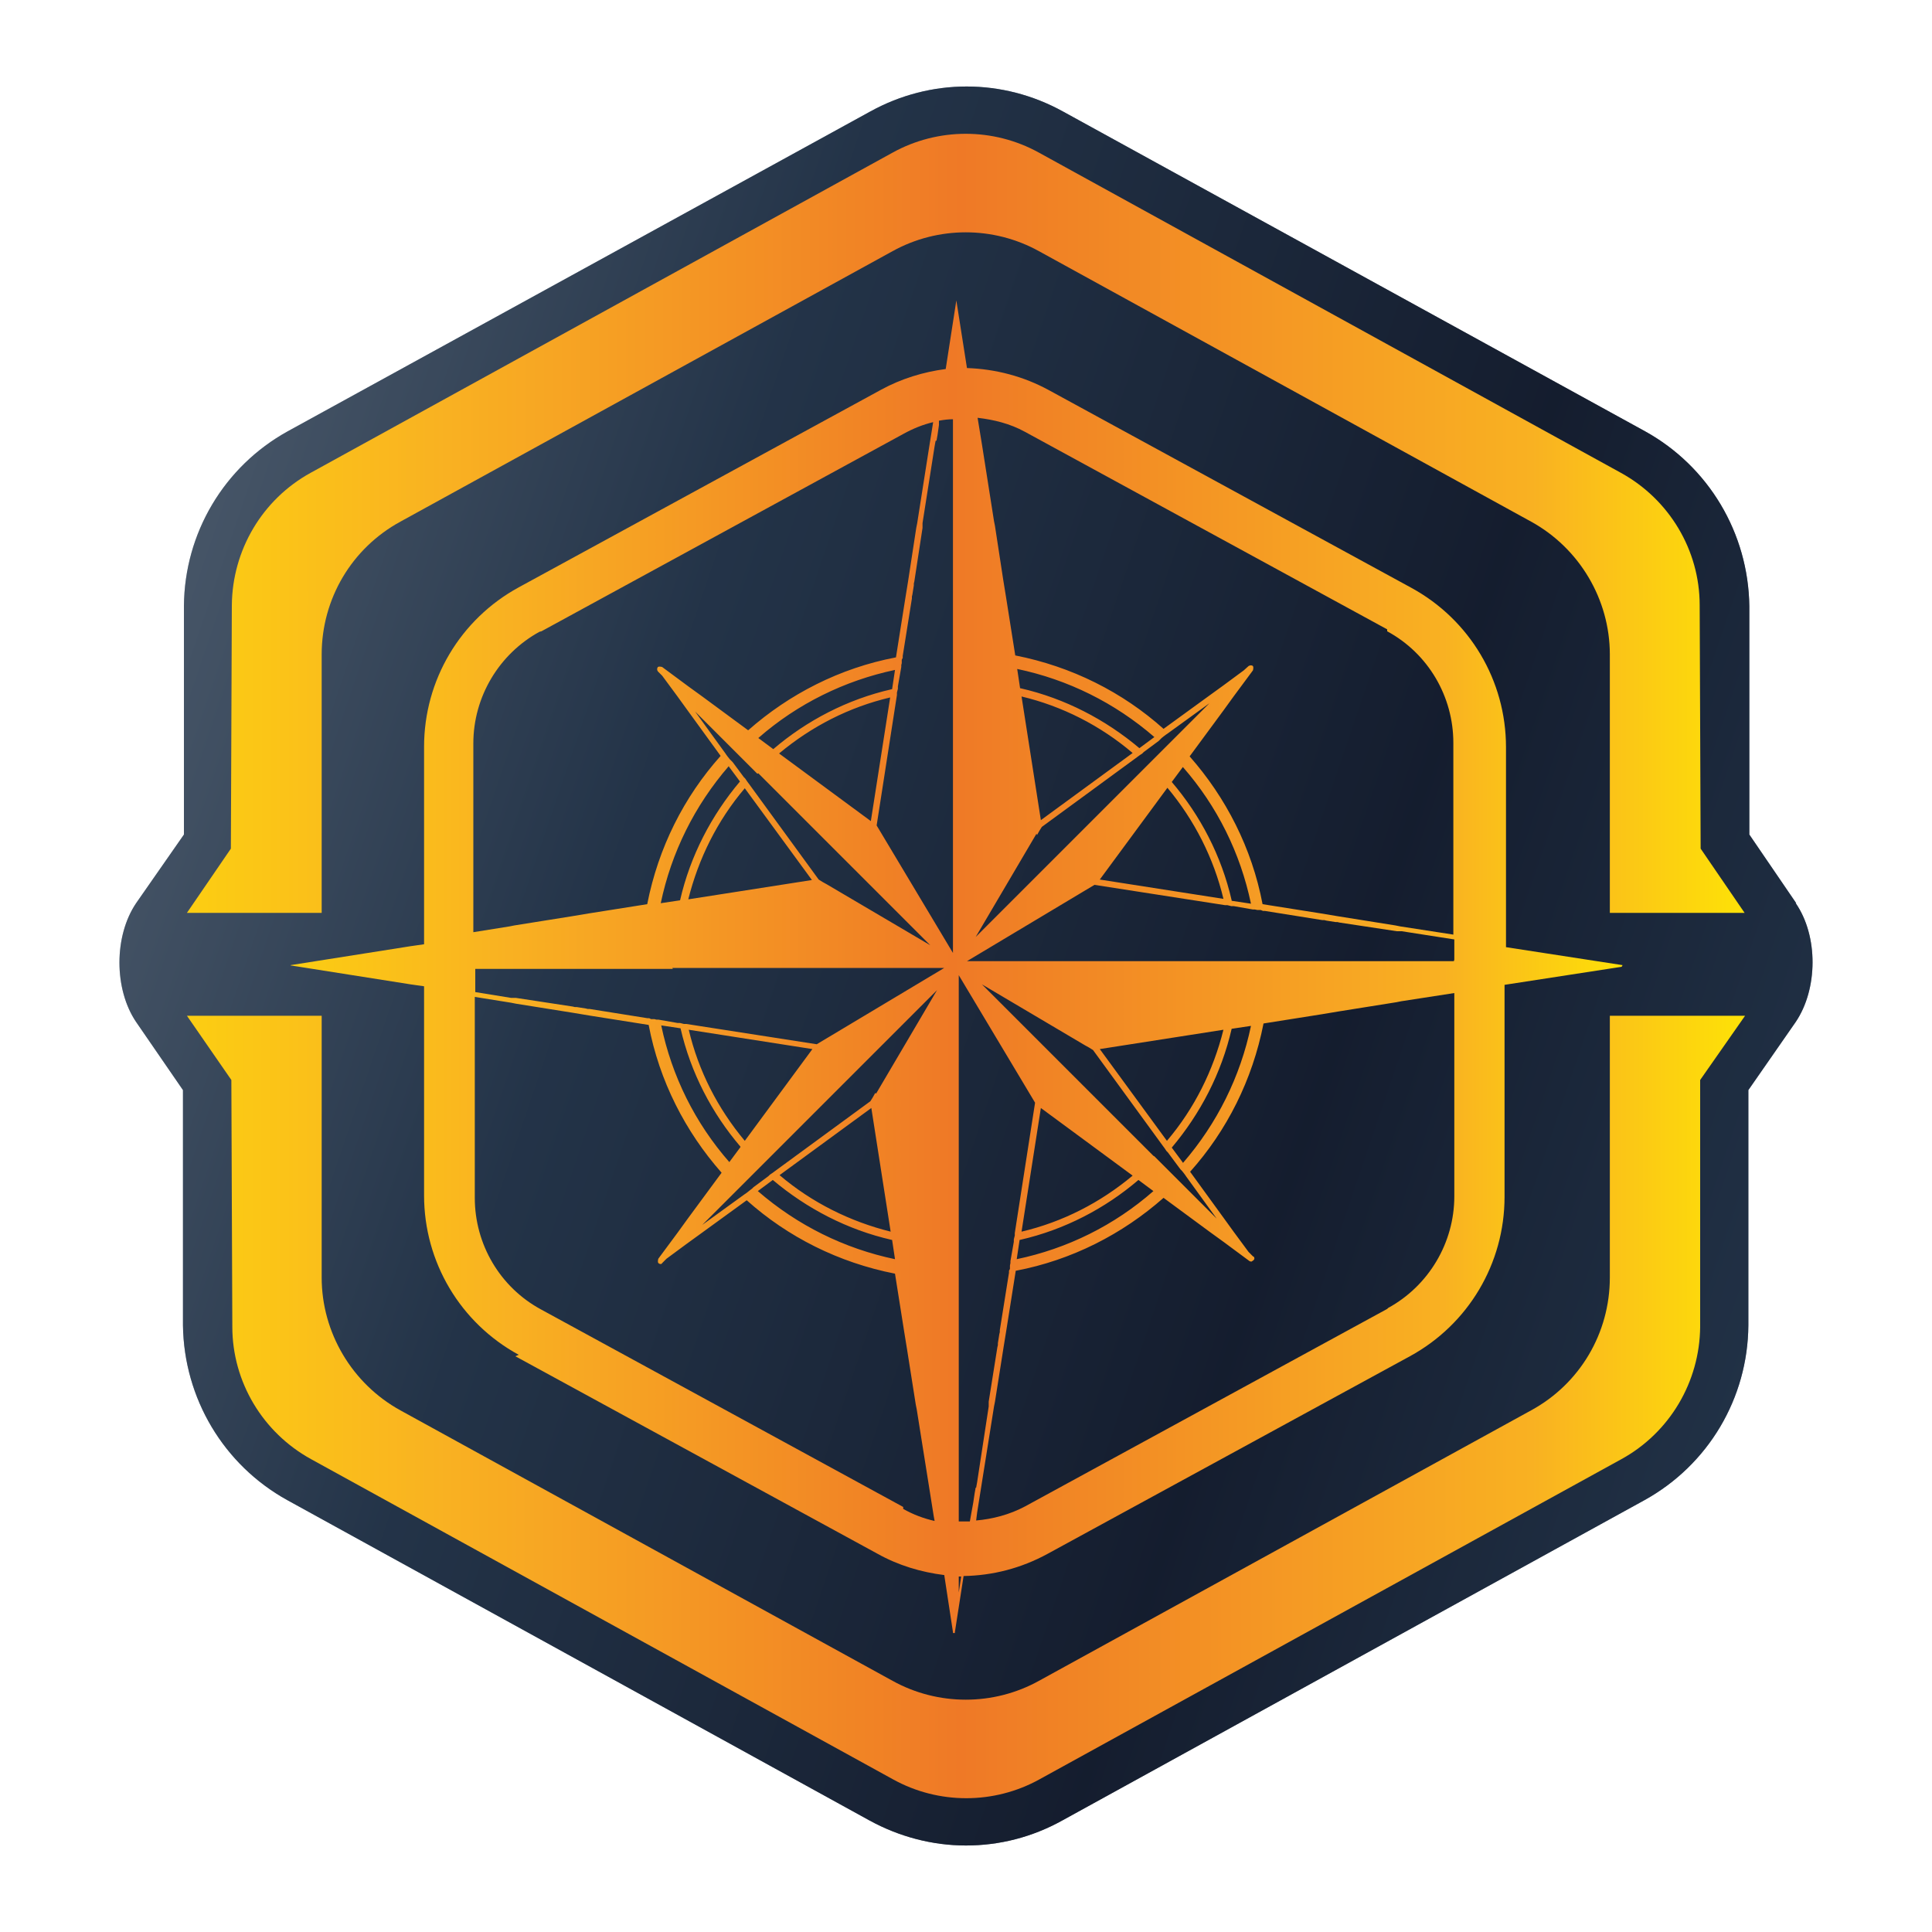 <svg width="80" height="80" viewBox="0 0 80 80" fill="none" xmlns="http://www.w3.org/2000/svg">
<g clip-path="url(#clip0_8344_205525)">
<path d="M74.376 37.398L72.436 34.557V25.098C72.396 22.078 70.756 19.317 68.116 17.858L44.016 4.617C41.516 3.237 38.536 3.237 36.036 4.617L11.916 17.858C9.276 19.317 7.636 22.078 7.616 25.098V34.557L5.636 37.398C4.716 38.758 4.716 40.958 5.636 42.318L7.576 45.138V54.877C7.616 57.898 9.256 60.657 11.896 62.117L35.996 75.377C37.236 76.058 38.616 76.418 39.996 76.418C41.376 76.418 42.736 76.078 43.996 75.377L68.096 62.117C70.736 60.657 72.376 57.898 72.396 54.877V45.138L74.356 42.318C75.276 40.958 75.296 38.758 74.356 37.398H74.376Z" fill="url(#paint0_linear_8344_205525)"/>
<path d="M74.376 37.398L72.436 34.557V25.098C72.396 22.078 70.756 19.317 68.116 17.858L44.016 4.617C41.516 3.237 38.536 3.237 36.036 4.617L11.916 17.858C9.276 19.317 7.636 22.078 7.616 25.098V34.557L5.636 37.398C4.716 38.758 4.716 40.958 5.636 42.318L7.576 45.138V54.877C7.616 57.898 9.256 60.657 11.896 62.117L35.996 75.377C37.236 76.058 38.616 76.418 39.996 76.418C41.376 76.418 42.736 76.078 43.996 75.377L68.096 62.117C70.736 60.657 72.376 57.898 72.396 54.877V45.138L74.356 42.318C75.276 40.958 75.296 38.758 74.356 37.398H74.376Z" fill="#142136" fill-opacity="0.6"/>
<path d="M66.66 42.06V52.9C66.66 55.2 65.42 57.3 63.4 58.4L43.02 69.6C41.14 70.64 38.84 70.64 36.96 69.6L16.58 58.4C14.58 57.3 13.32 55.18 13.32 52.9V42.06H7.74L9.58 44.72L9.62 54.94C9.62 57.22 10.88 59.32 12.88 60.42L36.98 73.68C38.86 74.72 41.16 74.72 43.04 73.68L67.14 60.42C69.14 59.32 70.38 57.22 70.4 54.94V44.72L72.26 42.06H66.68H66.66Z" fill="url(#paint1_linear_8344_205525)"/>
<path d="M13.32 27.1C13.32 24.8 14.56 22.7 16.58 21.6L36.96 10.4C38.84 9.36 41.14 9.36 43.02 10.4L63.4 21.6C65.4 22.7 66.66 24.82 66.66 27.1V37.8H72.24L70.42 35.14L70.38 25.06C70.38 22.78 69.12 20.68 67.12 19.58L43.02 6.32C41.14 5.28 38.84 5.28 36.96 6.32L12.86 19.58C10.86 20.68 9.62 22.78 9.6 25.06L9.56 35.14L7.74 37.8H13.32V27.1Z" fill="url(#paint2_linear_8344_205525)"/>
<path d="M21.34 56.16L36.34 64.34C37.2 64.82 38.14 65.1 39.1 65.22L39.46 67.58V67.62C39.46 67.62 39.46 67.62 39.48 67.62C39.48 67.62 39.48 67.62 39.5 67.62C39.5 67.62 39.5 67.62 39.52 67.62C39.52 67.62 39.52 67.62 39.54 67.62C39.54 67.62 39.54 67.62 39.54 67.6C39.54 67.6 39.54 67.6 39.54 67.58L39.9 65.26C41.1 65.24 42.28 64.94 43.38 64.34L58.38 56.16C60.8 54.84 62.3 52.32 62.3 49.56V40.78L67.1 40.04C67.1 40.04 67.14 40.04 67.16 40.02C67.16 40.02 67.16 40 67.18 39.98V39.96C67.18 39.96 67.18 39.96 67.16 39.96L62.36 39.22V30.94C62.36 28.18 60.86 25.66 58.44 24.34L43.44 16.16C42.38 15.58 41.22 15.28 40.04 15.24L39.6 12.44C39.6 12.44 39.6 12.44 39.6 12.42C39.6 12.42 39.6 12.42 39.6 12.4C39.6 12.4 39.6 12.42 39.6 12.44L39.16 15.28C38.24 15.4 37.32 15.68 36.48 16.14L21.48 24.32C19.06 25.64 17.56 28.16 17.56 30.92V39.1L17 39.18L12.06 39.96C12.06 39.96 12.06 39.96 12.04 39.96V39.98C12.04 39.98 12.04 39.98 12.06 39.98L17 40.76L17.56 40.84V49.5C17.56 52.26 19.06 54.78 21.48 56.1L21.34 56.16ZM38.78 18.24L38.82 18.02L38.88 17.6V17.42C39.1 17.38 39.28 17.36 39.46 17.36V39.46L36.3 34.18L37.14 28.78V28.68L37.18 28.52V28.42L37.32 27.62V27.54L37.34 27.46V27.32L37.38 27.24V27.16L37.76 24.78V24.7L37.78 24.62L37.84 24.24V24.16L37.86 24.08L38.2 21.86V21.82V21.78V21.74V21.7V21.66L38.7 18.48L38.74 18.26L38.78 18.24ZM42.24 28.5L42.12 27.7C44.22 28.14 46.16 29.1 47.8 30.52L47.18 30.98C45.78 29.8 44.1 28.92 42.26 28.5H42.24ZM46.9 31.18L43.1 33.96L42.3 28.84C43.98 29.24 45.56 30.04 46.9 31.18ZM42.94 34.58L43.04 34.4L43.14 34.24L47.1 31.34L47.18 31.28L47.3 31.2L47.36 31.14L47.98 30.68L48.04 30.62L48.1 30.56L48.2 30.48L48.28 30.42L48.34 30.38L50.08 29.12L48.46 30.74L48.38 30.82L48.32 30.88L47.72 31.48L47.66 31.54L47.56 31.64L47.5 31.7L43.38 35.82L43.16 36.04L40.4 38.8L42.92 34.52L42.94 34.58ZM60.2 39.8H40.04L45.32 36.64L50.72 37.48H50.82L50.98 37.52H51.08L51.88 37.66H51.96L52.06 37.68H52.2L52.3 37.72H52.38L54.76 38.1H54.84L54.92 38.12L55.3 38.18H55.38L55.46 38.2L57.84 38.56H57.88H57.92H57.96H58H58.04L60.22 38.9V39.74L60.2 39.8ZM40.4 61.6L40.36 61.82L40.3 62.22L40.26 62.44L40.22 62.66L40.16 63C40 63 39.86 63 39.7 63V40.38L42.86 45.66L42.02 51.06V51.16L41.98 51.32V51.42L41.84 52.22V52.3L41.82 52.4V52.54L41.78 52.62V52.7L41.4 55.08V55.16L41.38 55.24L41.32 55.62V55.7L41.3 55.78L40.94 58.04V58.08V58.12V58.16V58.24L40.46 61.38L40.42 61.6H40.4ZM36.94 51.34L37.06 52.14C34.96 51.7 33.02 50.74 31.38 49.32L32 48.86C33.4 50.04 35.08 50.92 36.92 51.34H36.94ZM32.28 48.66L36.08 45.88L36.88 51C35.2 50.58 33.62 49.8 32.28 48.66ZM36.24 45.26L36.14 45.44L36.04 45.6L32.08 48.5L32 48.56L31.88 48.64L31.82 48.7L31.2 49.16L31.14 49.22L31.06 49.28L30.96 49.36L30.88 49.42L30.82 49.46L29.08 50.72L30.58 49.22L30.64 49.16L30.7 49.1L30.78 49.02L30.84 48.96L30.9 48.9L31.44 48.36L31.64 48.16L35.8 44L35.92 43.88L36.04 43.76L38.8 41L36.28 45.28L36.24 45.26ZM30.66 47.5L30.2 48.12C28.78 46.5 27.82 44.56 27.38 42.46L28.18 42.58C28.6 44.42 29.48 46.1 30.66 47.48V47.5ZM28.52 42.64L33.64 43.44L30.84 47.24C29.72 45.9 28.92 44.34 28.52 42.64ZM43.1 45.88L46.9 48.68C45.56 49.8 44 50.6 42.3 51L43.1 45.88ZM42.24 51.34C44.08 50.92 45.76 50.04 47.14 48.86L47.76 49.32C46.14 50.74 44.2 51.7 42.1 52.14L42.22 51.34H42.24ZM47.76 47.86L43.64 43.74L43.42 43.52L40.66 40.76L44.92 43.28L45.1 43.38L45.26 43.48L48.16 47.46L48.22 47.54L48.3 47.66L48.36 47.72L48.82 48.34L48.88 48.42L48.94 48.48L49.02 48.58L49.08 48.66L49.12 48.72L50.38 50.46L48.88 48.96L48.82 48.9L48.76 48.84L48.68 48.76L48.62 48.7L48.02 48.1L47.96 48.04L47.86 47.94L47.8 47.88L47.76 47.86ZM45.54 43.44L50.66 42.64C50.24 44.32 49.46 45.9 48.32 47.24L45.54 43.44ZM48.98 48.14L48.52 47.52C49.7 46.12 50.58 44.44 51 42.6L51.8 42.48C51.36 44.58 50.4 46.52 48.98 48.16V48.14ZM45.54 36.42L48.34 32.62C49.46 33.96 50.26 35.54 50.66 37.22L45.54 36.42ZM51 37.28C50.58 35.44 49.7 33.76 48.52 32.38L48.98 31.76C50.4 33.38 51.36 35.32 51.8 37.42L51 37.3V37.28ZM36.06 34L32.26 31.2C33.6 30.08 35.16 29.28 36.86 28.88L36.06 34ZM36.92 28.54C35.08 28.96 33.4 29.84 32.02 31.02L31.4 30.56C33.02 29.14 34.98 28.18 37.06 27.74L36.94 28.54H36.92ZM31.4 32.02L35.52 36.14L35.64 36.26L35.76 36.38L38.52 39.14L34.24 36.62L34.06 36.52L33.9 36.42L31 32.44L30.94 32.36L30.86 32.24L30.8 32.18L30.34 31.56L30.28 31.5L30.22 31.44L30.14 31.34L30.08 31.26L30.04 31.2L28.78 29.46L30.28 30.96L30.34 31.02L30.4 31.08L30.48 31.16L30.6 31.28L31.14 31.82L31.2 31.88L31.3 31.98L31.36 32.04L31.4 32.02ZM33.62 36.44L28.5 37.24C28.92 35.56 29.7 33.98 30.84 32.64L33.62 36.44ZM30.18 31.74L30.64 32.36C29.46 33.76 28.58 35.44 28.16 37.28L27.36 37.4C27.8 35.3 28.76 33.36 30.18 31.72V31.74ZM27.84 40.08H39.1L33.82 43.24L28.42 42.4H28.32L28.16 42.36H28.06L27.26 42.22H27.18L27.1 42.2H26.96L26.88 42.16H26.8L24.42 41.78H24.34L24.26 41.76L23.88 41.7H23.8L23.72 41.68L21.36 41.32H21.32H21.28H21.24H21.2H21.16L19.68 41.08V40.12H27.86L27.84 40.08ZM37.4 62.4L22.4 54.22C20.7 53.3 19.66 51.52 19.66 49.6V41.28L21.16 41.52L21.36 41.56L23.74 41.94L24.46 42.06L26.86 42.44C27.3 44.76 28.38 46.86 29.88 48.56L28.48 50.46L28.06 51.04L27.26 52.12C27.26 52.12 27.22 52.24 27.26 52.3C27.28 52.32 27.32 52.34 27.34 52.34C27.38 52.34 27.4 52.34 27.42 52.3L27.6 52.12L28.44 51.5L29.02 51.08L30.92 49.7C32.62 51.22 34.72 52.28 37.06 52.74L37.44 55.14L37.56 55.88L37.92 58.16L37.96 58.36L38.46 61.5L38.66 62.76L38.7 62.98C38.26 62.88 37.82 62.72 37.4 62.48V62.4ZM39.7 65.28C39.7 65.28 39.76 65.28 39.8 65.28L39.7 65.94V65.28ZM57.44 54.2L42.44 62.38C41.8 62.72 41.1 62.9 40.42 62.96L40.46 62.64L40.66 61.38L41.16 58.24L41.2 58.04L41.56 55.76L41.68 55.02L42.06 52.62C44.38 52.18 46.48 51.1 48.18 49.6L50.08 51L50.66 51.42L51.74 52.22C51.74 52.22 51.78 52.24 51.82 52.24C51.82 52.24 51.94 52.18 51.94 52.12C51.94 52.08 51.94 52.04 51.88 52.02L51.7 51.84L51.08 51L50.66 50.42L49.28 48.52C50.8 46.82 51.86 44.72 52.32 42.38L54.72 42L55.44 41.88L57.82 41.5L58.02 41.46L60.22 41.12V49.54C60.22 51.46 59.16 53.24 57.48 54.16L57.44 54.2ZM57.44 26.14C59.14 27.06 60.18 28.84 60.18 30.76V38.7L57.98 38.36L57.78 38.32L55.4 37.94L54.68 37.82L52.28 37.44C51.84 35.12 50.76 33.02 49.26 31.32L50.66 29.42L51.08 28.84L51.88 27.76C51.88 27.76 51.92 27.64 51.88 27.58C51.84 27.54 51.76 27.54 51.7 27.58L51.5 27.76L50.66 28.38L50.08 28.8L48.18 30.18C46.48 28.66 44.38 27.6 42.04 27.14L41.66 24.74L41.54 24L41.2 21.78L41.16 21.58L40.66 18.4L40.48 17.3C41.16 17.38 41.82 17.54 42.44 17.88L57.44 26.06V26.14ZM22.42 26.14L37.42 17.96C37.82 17.74 38.22 17.58 38.64 17.48L38.48 18.48L37.98 21.66L37.94 21.86L37.6 24.08L37.48 24.82L37.1 27.22C34.78 27.66 32.68 28.74 30.98 30.24L29.08 28.84L28.5 28.42L27.42 27.62C27.42 27.62 27.3 27.58 27.24 27.62C27.2 27.68 27.2 27.74 27.24 27.8L27.42 27.98L28.04 28.82L28.46 29.4L29.84 31.3C28.32 33 27.26 35.1 26.8 37.44L24.4 37.82L23.68 37.94L21.3 38.32L21.1 38.36L19.6 38.6V30.78C19.6 28.86 20.66 27.08 22.34 26.16L22.42 26.14Z" fill="url(#paint3_linear_8344_205525)"/>
</g>
<defs>
<linearGradient id="paint0_linear_8344_205525" x1="27.471" y1="-72.653" x2="135.112" y2="-36.054" gradientUnits="userSpaceOnUse">
<stop stop-color="#C3D5DE"/>
<stop offset="0.29" stop-color="#3A5164"/>
<stop offset="0.56" stop-color="#151924"/>
<stop offset="0.82" stop-color="#426178"/>
<stop offset="1" stop-color="#DFE9EE"/>
</linearGradient>
<linearGradient id="paint1_linear_8344_205525" x1="-4.34" y1="58.26" x2="74.46" y2="58.26" gradientUnits="userSpaceOnUse">
<stop stop-color="#FFEE00"/>
<stop offset="0.29" stop-color="#F9B122"/>
<stop offset="0.56" stop-color="#EF7926"/>
<stop offset="0.86" stop-color="#F9B122"/>
<stop offset="1" stop-color="#FFEE00"/>
</linearGradient>
<linearGradient id="paint2_linear_8344_205525" x1="-4.32" y1="21.68" x2="74.46" y2="21.68" gradientUnits="userSpaceOnUse">
<stop stop-color="#FFEE00"/>
<stop offset="0.29" stop-color="#F9B122"/>
<stop offset="0.56" stop-color="#EF7926"/>
<stop offset="0.86" stop-color="#F9B122"/>
<stop offset="1" stop-color="#FFEE00"/>
</linearGradient>
<linearGradient id="paint3_linear_8344_205525" x1="1.42" y1="39.9" x2="69.28" y2="39.9" gradientUnits="userSpaceOnUse">
<stop stop-color="#FFEE00"/>
<stop offset="0.29" stop-color="#F9B122"/>
<stop offset="0.56" stop-color="#EF7926"/>
<stop offset="0.86" stop-color="#F9B122"/>
<stop offset="1" stop-color="#FFEE00"/>
</linearGradient>
<clipPath id="clip0_8344_205525">
<rect width="80" height="80" fill="white"/>
</clipPath>
</defs>
</svg>
